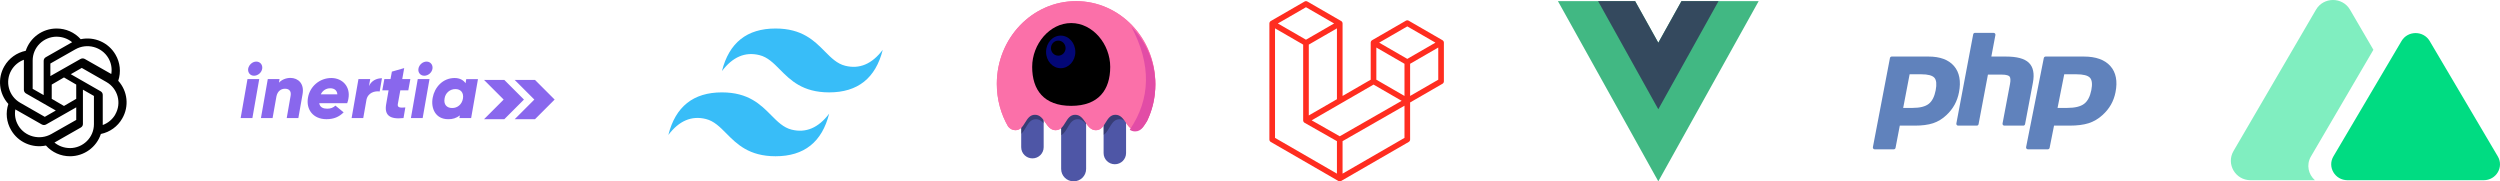 <svg xmlns="http://www.w3.org/2000/svg" xmlns:xlink="http://www.w3.org/1999/xlink" viewBox="0 0 2192 159"><defs><path id="a" fill="#FB70A9" d="M1005.926 105.508c-2.577 3.877-4.535 8.654-9.775 8.654-8.818 0-9.295-13.53-18.118-13.53-8.823 0-8.346 13.53-17.165 13.53-8.818 0-9.295-13.53-18.118-13.53-8.823 0-8.346 13.53-17.165 13.53-8.818 0-9.295-13.53-18.118-13.53-8.823 0-8.346 13.53-17.165 13.53-2.771 0-4.719-1.336-6.361-3.169C877.63 100.066 874 87.261 874 73.571 874 33.491 905.116 1 943.5 1c38.384 0 69.5 32.491 69.5 72.571 0 11.46-2.544 22.3-7.074 31.937Z"/></defs><g fill="none"><path fill="#FF2D20" d="M1265.914 36.744c.057.211.086.428.086.646V71.304c0 .886-.472 1.704-1.239 2.145l-28.376 16.388v32.483c0 .884-.468 1.7-1.233 2.145l-59.232 34.205c-.136.077-.283.127-.431.179-.055.019-.108.053-.166.068-.414.109-.849.109-1.263 0-.068-.019-.129-.056-.194-.08-.136-.049-.277-.093-.407-.167l-59.22-34.205c-.766-.441-1.239-1.259-1.239-2.145V20.578c0-.223.031-.439.086-.649.018-.071.062-.136.086-.207.046-.13.089-.263.157-.383.046-.08.114-.145.169-.219.071-.099.136-.201.219-.287.071-.071.163-.124.243-.185.089-.074.169-.155.271-.213h.003l29.612-17.102c.763-.44 1.702-.44 2.465 0l29.612 17.102h.006c.099.062.182.139.271.21.08.062.169.117.24.185.086.09.148.192.222.291.052.074.123.139.166.219.071.124.111.253.16.383.025.071.068.136.086.21.057.211.086.428.086.646v63.548l24.675-14.253v-32.486c0-.216.031-.436.086-.643.022-.074.062-.139.086-.21.049-.13.092-.263.16-.383.046-.08.114-.145.166-.219.074-.099.136-.201.222-.287.071-.071.16-.124.24-.185.092-.074.173-.155.271-.213h.003l29.615-17.102c.763-.441 1.702-.441 2.465 0l29.612 17.102c.105.062.185.139.277.21.077.062.166.117.237.185.086.09.148.192.222.291.055.074.123.139.166.219.071.121.111.253.16.383.028.071.068.136.086.21Zm-4.85 33.129V41.671l-10.362 5.984-14.316 8.268v28.202l24.681-14.253h-.003Zm-29.612 51.017V92.669l-14.082 8.067-40.211 23.022v28.487l54.293-31.355Zm-113.516-96.031v96.031l54.287 31.352v-28.48l-28.36-16.101-.009-.006-.012-.006c-.096-.056-.176-.136-.265-.204-.077-.062-.166-.111-.234-.179l-.006-.009c-.08-.077-.136-.173-.203-.26-.062-.083-.136-.155-.185-.241l-.003-.009c-.055-.093-.089-.204-.129-.309-.04-.093-.092-.179-.117-.278v-.003c-.031-.117-.037-.241-.049-.362-.012-.093-.037-.185-.037-.278V39.111l-14.313-8.271-10.362-5.978v-.003Zm27.146-18.527-24.672 14.246 24.666 14.246 24.669-14.249-24.669-14.243h.006Zm12.831 88.909 14.313-8.265V24.859l-10.362 5.984-14.316 8.268v62.116l10.366-5.987Zm76.007-72.097-24.669 14.246 24.669 14.246 24.666-14.249-24.666-14.243Zm-2.468 32.78-14.316-8.268-10.362-5.984v28.202l14.313 8.265 10.366 5.987V55.923Zm-56.764 63.554 36.184-20.722 18.087-10.355-24.651-14.237-28.382 16.391-25.868 14.939 24.629 13.984Z"/><path fill="#41B883" d="M1474.323 1 1454 37.488l-20.323-36.488H1366L1454 159l88-158z"/><path fill="#34495E" d="M1474.323 1 1454 37.488 1433.677 1H1401.2l52.8 94.798L1506.8 1z"/><use xlink:href="#a"/><path fill="#4E56A6" d="M915.089 99.005v30.081c0 5.398-4.411 9.774-9.852 9.774-5.441 0-9.852-4.376-9.852-9.774V92.772c1.839-3.349 3.939-6.248 7.727-6.248 6.165 0 8.319 7.683 11.978 12.481Zm37.219 1.567v47.568c0 5.998-4.901 10.86-10.947 10.86-6.046 0-10.947-4.862-10.947-10.86V94.303c2.061-3.943 4.186-7.778 8.542-7.778 6.896 0 8.773 9.613 13.352 14.048Zm35.03-.873v34.533c0 5.398-4.411 9.774-9.852 9.774-5.441 0-9.852-4.376-9.852-9.774V91.787c1.715-2.913 3.758-5.263 7.168-5.263 6.472 0 8.524 8.468 12.536 13.175Z"/><path fill="#000" fill-opacity=".299" d="M915.089 108.224c-1.748-2.123-3.816-3.698-6.808-3.698-7.105 0-8.409 8.883-12.896 12.888V79.098c0-5.398 4.411-9.774 9.852-9.774 5.441 0 9.852 4.376 9.852 9.774v29.126Zm37.219.685c-1.864-2.46-4.043-4.384-7.349-4.384-7.904 0-8.629 10.995-14.545 14.035v-16.945c0-5.998 4.901-10.86 10.947-10.86 6.046 0 10.947 4.862 10.947 10.86v7.294Zm35.03-1.902c-1.517-1.481-3.315-2.482-5.7-2.482-7.657 0-8.576 10.318-14.005 13.727V83.861c0-5.398 4.411-9.774 9.852-9.774 5.441 0 9.852 4.376 9.852 9.774v23.147Z"/><use xlink:href="#a"/><path fill="#E24CA6" d="M990.546 113.774c18.493-27.152 18.971-57.271 1.434-90.355C1004.979 36.563 1013 54.6 1013 74.502c0 11.499-2.677 22.375-7.445 32.044-2.712 3.89-4.773 8.683-10.288 8.683-1.887 0-3.412-.561-4.721-1.456Z"/><path fill="currentColor" d="M939.223 92.811c24.077 0 34.215-14.103 34.215-34.131 0-20.028-15.319-38.464-34.215-38.464-18.897 0-34.215 18.436-34.215 38.464 0 20.028 10.138 34.131 34.215 34.131Z"/><g transform="translate(917.193 31.215)"><ellipse cx="12.831" cy="14.299" fill="#030776" rx="12.831" ry="14.299"/><ellipse cx="10.692" cy="10.999" fill="currentColor" rx="6.415" ry="6.6"/></g><path fill="#38BDF8" d="M680.002 25c-25.069 0-40.733 12.445-47.003 37.336 9.401-12.445 20.368-17.111 32.901-14.002 7.15 1.774 12.264 6.925 17.918 12.629C693.035 70.251 703.704 81 727.001 81 752.066 81 767.734 68.555 774 43.668c-9.398 12.445-20.365 17.111-32.897 13.998-7.154-1.774-12.267-6.925-17.922-12.626C713.964 35.745 703.299 25 680.002 25Zm-47.003 56C607.934 81 592.266 93.445 586 118.336c9.401-12.445 20.368-17.111 32.897-14.002 7.154 1.774 12.267 6.925 17.922 12.629C646.036 126.251 656.701 137 680.002 137c25.065 0 40.733-12.442 46.999-37.332-9.401 12.445-20.368 17.111-32.901 14.002-7.15-1.777-12.264-6.929-17.918-12.629C666.965 91.753 656.296 81 632.999 81Z"/><path fill="#6082BC" d="M1676.986 94.611c6.367 0 11.12-1.193 14.128-3.544 2.975-2.327 5.03-6.358 6.107-11.982 1.004-5.256.622-8.927-1.137-10.907-1.798-2.023-5.685-3.049-11.553-3.049h-10.175l-5.641 29.482h8.271Zm-33.28 36.316c-.472 0-.921-.214-1.221-.585-.301-.37-.423-.858-.332-1.329l14.949-78.127c.145-.755.796-1.301 1.554-1.301h32.219c10.126 0 17.663 2.793 22.4 8.302 4.763 5.538 6.233 13.279 4.371 23.007-.758 3.963-2.061 7.644-3.874 10.94-1.815 3.299-4.213 6.352-7.13 9.075-3.491 3.319-7.443 5.726-11.734 7.142-4.223 1.397-9.647 2.106-16.121 2.106h-13.046l-3.726 19.47c-.145.756-.796 1.301-1.554 1.301h-16.756Zm113.67-20.771c-.467 0-.909-.214-1.206-.585-.297-.37-.418-.858-.329-1.329l6.528-34.568c.621-3.287.468-5.647-.431-6.644-.55-.609-2.203-1.632-7.089-1.632h-11.827l-8.208 43.457c-.143.756-.786 1.301-1.534 1.301h-16.41c-.467 0-.909-.214-1.206-.585-.297-.37-.417-.858-.328-1.329l14.758-78.127c.143-.755.786-1.301 1.534-1.301h16.41c.467 0 .909.214 1.206.585.297.371.417.858.328 1.33l-3.561 18.857h12.723c9.692 0 16.265 1.758 20.093 5.375 3.902 3.69 5.119 9.59 3.619 17.538l-6.866 36.356c-.143.756-.786 1.301-1.534 1.301h-16.671Zm55.278-15.545c6.611 0 11.547-1.193 14.67-3.544 3.089-2.326 5.223-6.358 6.342-11.982 1.043-5.256.646-8.927-1.181-10.907-1.867-2.023-5.903-3.049-11.997-3.049h-10.565l-5.857 29.482h8.588Zm-34.556 36.316c-.49 0-.956-.214-1.268-.585-.312-.37-.439-.858-.346-1.329l15.523-78.127c.151-.755.827-1.301 1.614-1.301h33.455c10.515 0 18.341 2.793 23.26 8.302 4.945 5.537 6.472 13.278 4.539 23.007-.788 3.963-2.141 7.644-4.023 10.94-1.884 3.299-4.375 6.352-7.404 9.075-3.625 3.319-7.729 5.726-12.185 7.142-4.385 1.397-10.017 2.106-16.739 2.106h-13.547l-3.867 19.47c-.151.756-.827 1.301-1.614 1.301h-17.398Z"/><g fill="#8967ED"><path d="M442.2 70.1h-17.8l17.2 17.2-17.2 17.2h17.8l17.2-17.2z"/><path d="M469.1 70.1h-17.8l17.2 17.2-17.2 17.2h17.8l17.2-17.2-17.2-17.2ZM217 69.3h10.3l-6 34.2H211l6-34.2Zm.6-9.1c.6-3.3 3.7-6.2 7.1-6.2 3.4 0 5.7 2.8 5.2 6.2-.5 3.4-3.7 6.2-7.2 6.2s-5.6-3-5.1-6.2Zm47.7 22.3-3.7 21h-10.2l3.4-19.5c.8-4.4-1.6-6.2-4.9-6.2-3.4 0-6.5 2-7.5 6.6l-3.4 19.1h-10.2l6-34.2h10.3l-.5 3.2c2.3-2.6 6.2-4.2 10.1-4.2 6.9.1 12.2 5.1 10.6 14.2Zm40.2 3.9c-.1.8-.5 2.7-1.1 4.1h-24.5c.6 3.8 3.8 4.8 7 4.8 2.9 0 5.2-.8 7.2-2.7l7.2 5.9c-4 4-8.7 6-15 6-11.8 0-18-8.5-16.3-18.7 1.623-10.053 10.317-17.432 20.5-17.4 9.8 0 16.9 7.6 15 18Zm-9.7-3.7c-.3-3.8-3-5.3-6.2-5.3-3.581-.064-6.852 2.024-8.3 5.3h14.5Zm39.1-14.1-2 11.6c-4-.6-10.5.8-11.7 7.8l.1-.4-2.8 15.9h-10.2l6-34.2h10.3l-1.1 6.2c2.1-4.7 6.6-6.9 11.4-6.9Zm13.9 22.7c-.5 3.1 2 3.3 6.6 2.9l-1.6 9.3c-12.3 1.4-16.9-2.7-15.2-12.2l2.1-12.1h-5.5l1.8-9.9h5.4l1.2-6.5 10.8-3.1-1.7 9.6h7.1l-1.8 9.9h-7l-2.2 12.1Zm17.5-22h10.3l-6 34.2h-10.3l6-34.2Zm.6-9.1c.5-3.3 3.7-6.2 7.1-6.2 3.4 0 5.7 2.8 5.2 6.2-.5 3.4-3.7 6.2-7.2 6.2s-5.7-3-5.1-6.2Zm52.2 9.1-6 34.2h-10.3l.4-2.3c-2.926 2.301-6.582 3.472-10.3 3.3-11.1 0-15.3-9.6-13.5-18.9 1.6-8.8 8.6-17.2 19.2-17.2 4.5 0 7.7 1.8 9.6 4.6l.6-3.6h10.3v-.1Zm-13.2 17.2c.9-5.2-1.9-8.4-6.6-8.4-4.812-.039-8.892 3.527-9.5 8.3-.9 5.1 1.8 8.3 6.6 8.3 4.6.1 8.6-3.1 9.5-8.2Z"/></g><path fill="#80EEC0" d="M2060.504 8.526c-6.635-11.368-23.222-11.368-29.857 0L1958.335 132.421C1951.7 143.79 1959.994 158 1973.264 158h56.45c-5.67-4.938-7.77-13.481-3.479-20.81L2081 43.644l-20.496-35.118Z"/><path fill="#00DC82" d="M2105.667 35.961c5.481-9.282 19.185-9.282 24.666 0l59.738 101.155C2195.552 146.398 2188.701 158 2177.738 158h-119.475c-10.963 0-17.814-11.602-12.333-20.884l59.738-101.155Z"/><path fill="currentColor" d="M103.683 70.817c2.553-7.623 1.676-15.967-2.4-22.908-6.134-10.62-18.479-16.081-30.519-13.54-5.372-5.992-13.069-9.406-21.146-9.368-12.307 0-23.242 7.889-27.052 19.533-7.925 1.631-14.745 6.561-18.746 13.54C-2.354 68.693-.944 82.043 7.324 91.146c-2.553 7.623-1.676 15.967 2.4 22.87 6.134 10.658 18.479 16.119 30.558 13.578 5.334 5.992 13.031 9.444 21.108 9.406 12.307 0 23.242-7.889 27.052-19.533 7.925-1.631 14.745-6.561 18.708-13.54 6.211-10.62 4.801-23.97-3.467-33.072v-.038Zm-8.652-19.874c2.457 4.223 3.379 9.161 2.534 13.949-.154-.113-.461-.264-.653-.377L74.338 51.697c-1.152-.641-2.572-.641-3.724 0L44.161 66.702V55.693L66.006 43.29c10.174-5.768 23.15-2.337 29.024 7.653ZM45.355 74.158l10.742-6.265 10.742 6.265v12.492l-10.742 6.265-10.742-6.265V74.158Zm4.356-41.971c4.961 0 9.731 1.698 13.547 4.829-.153.075-.458.264-.687.377l-22.439 12.79c-1.145.641-1.832 1.849-1.832 3.169v30.031l-9.655-5.508V53.05c0-11.545 9.426-20.863 21.104-20.901l-.038.038ZM9.988 61.568c2.472-4.224 6.314-7.467 10.954-9.164v26.36c0 1.32.685 2.489 1.826 3.168L48.935 96.903l-9.661 5.543-21.604-12.369C7.629 84.308 4.168 71.562 9.988 61.568Zm5.989 48.329c-2.497-4.193-3.381-9.18-2.535-13.978.154.113.461.264.653.378l22.589 12.844c1.152.642 2.574.642 3.726 0l26.43-15.036v11.031l-21.859 12.391c-10.18 5.742-23.165 2.342-29.042-7.631h.038Zm45.275 19.916c-4.923 0-9.731-1.699-13.509-4.833.153-.076.496-.264.687-.378l22.439-12.799c1.145-.642 1.87-1.85 1.832-3.171V78.617l9.655 5.512v24.805c0 11.553-9.464 20.916-21.104 20.916v-.038Zm39.791-29.343c-2.472 4.224-6.351 7.467-10.952 9.126V83.236c0-1.32-.684-2.527-1.825-3.168L62.065 65.059l9.621-5.506 21.638 12.369c10.077 5.77 13.5 18.516 7.682 28.509l.038.038Z"/></g></svg>
